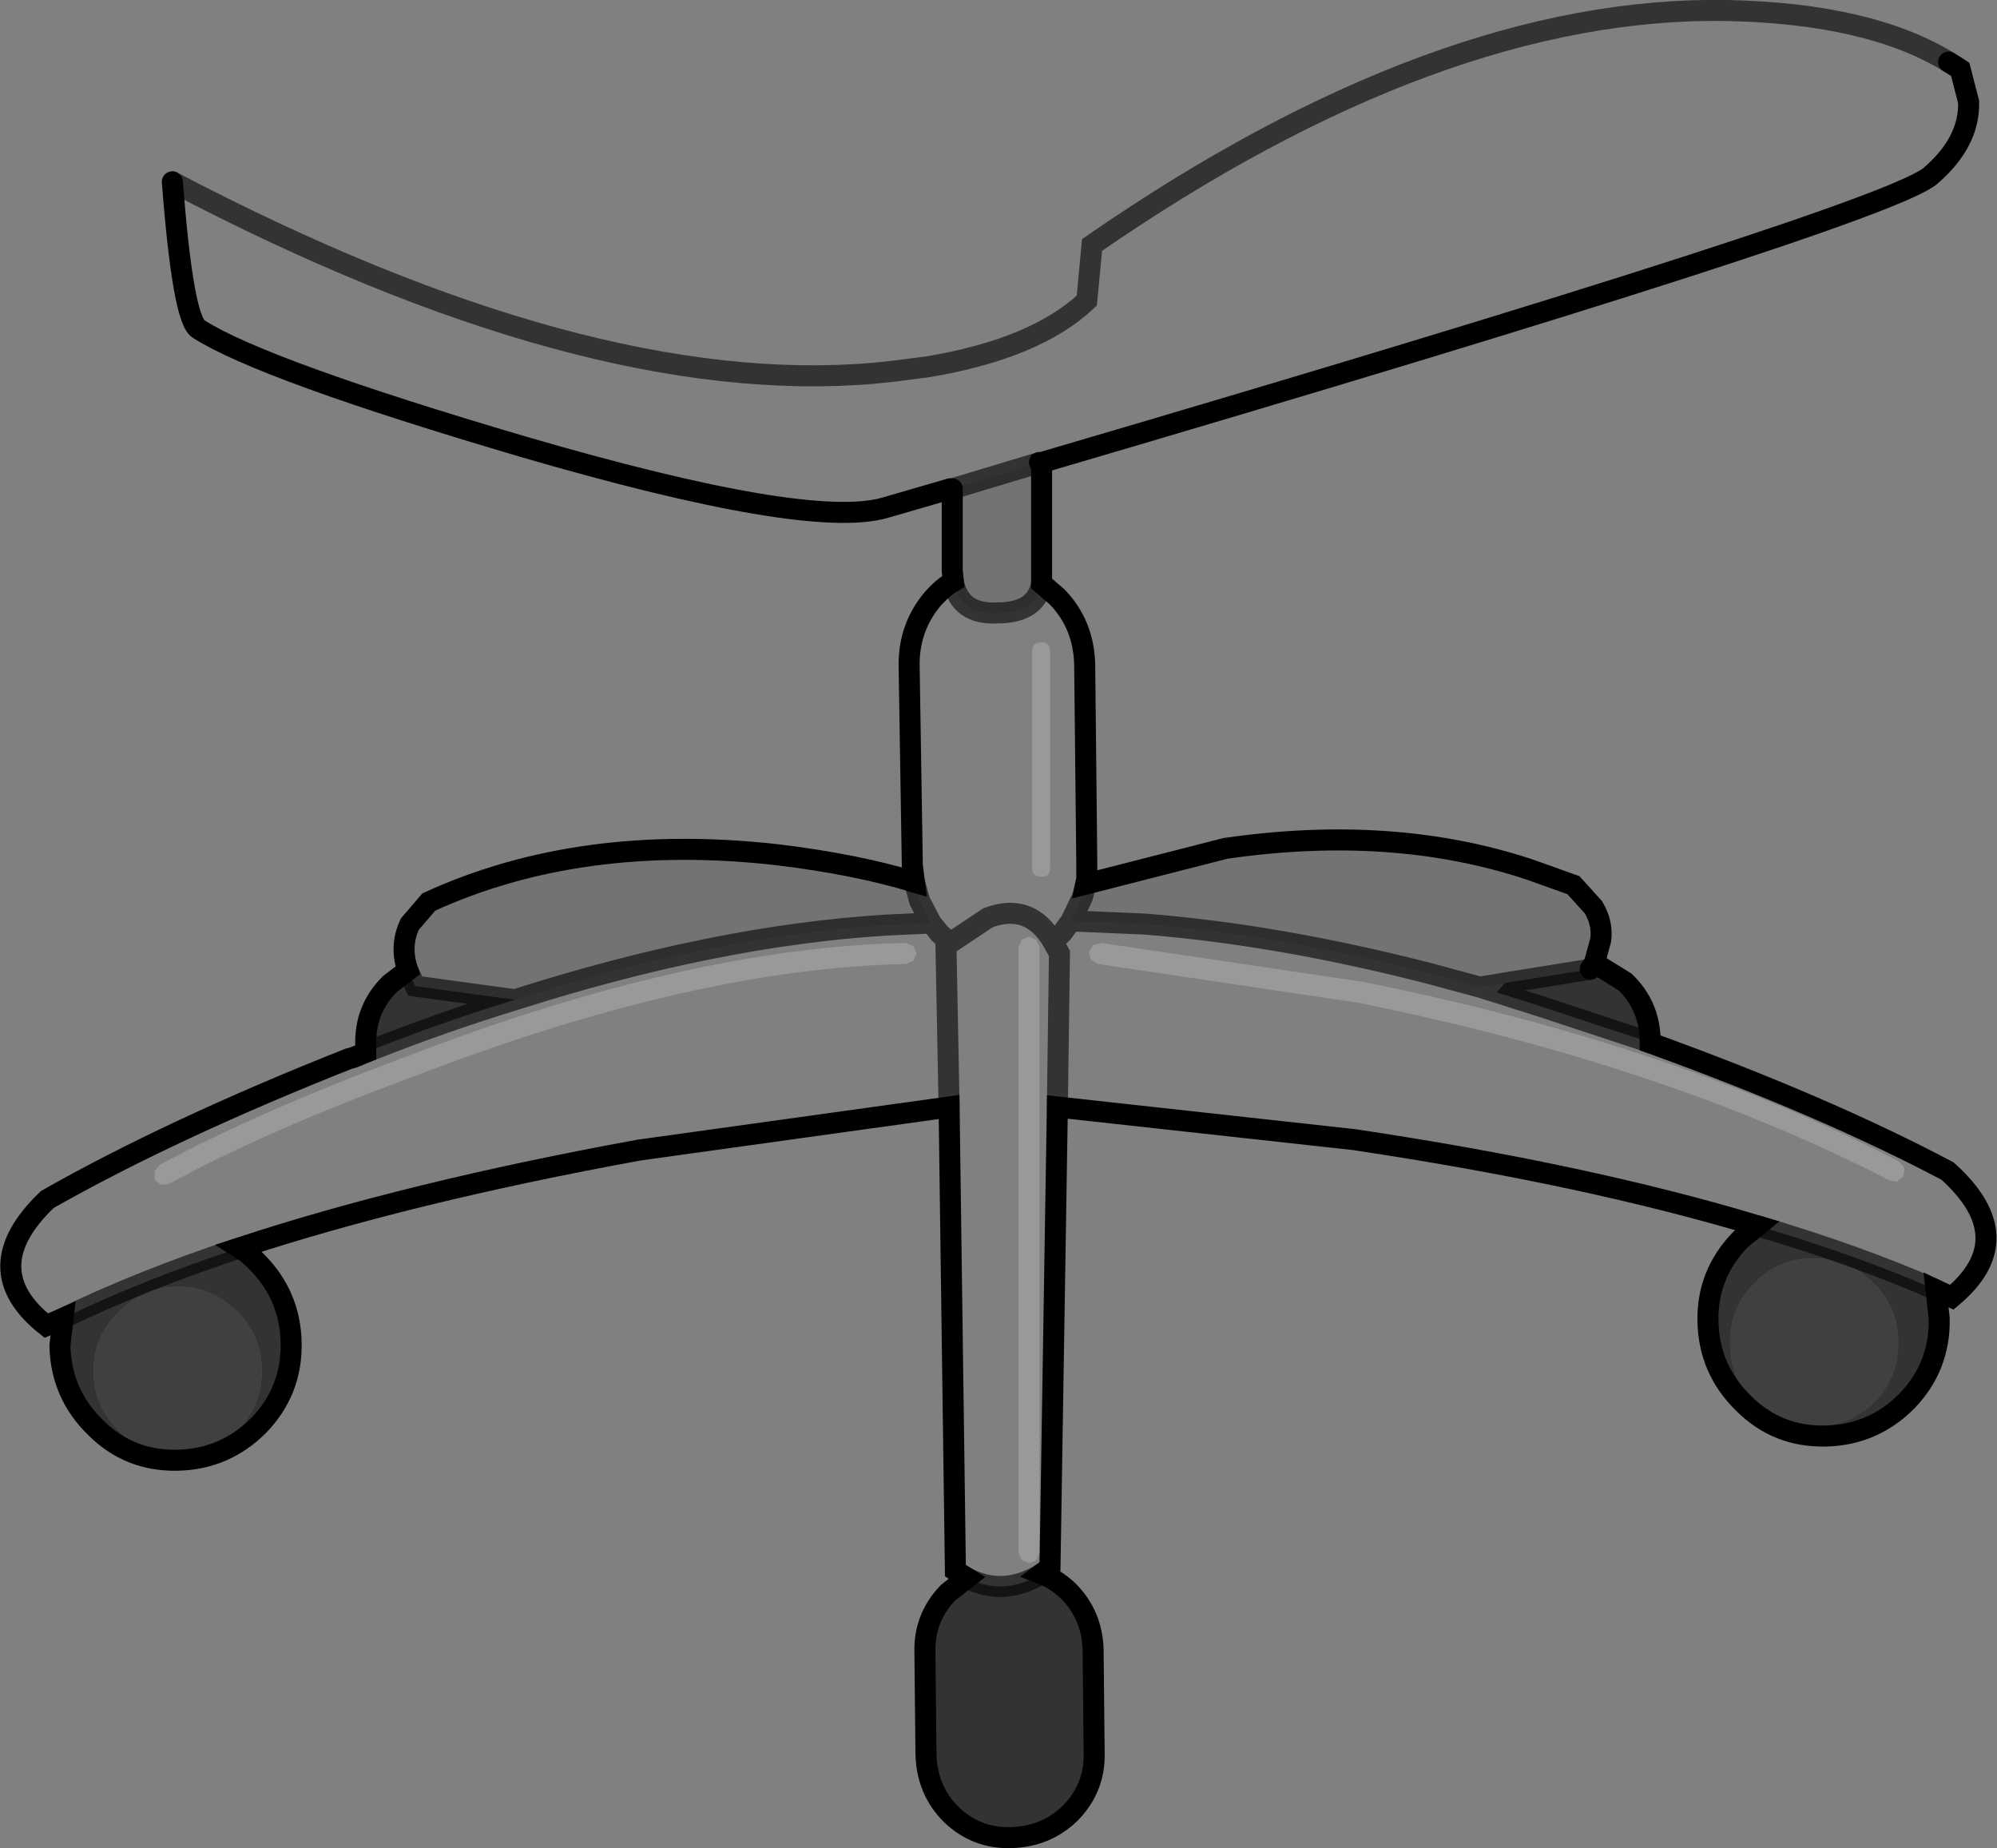 <?xml version="1.0" encoding="UTF-8" standalone="no"?>
<svg xmlns:xlink="http://www.w3.org/1999/xlink" height="87.9px" width="95.0px" xmlns="http://www.w3.org/2000/svg">
  <rect width="100%" height="100%" fill="#808080" stroke="none"/>
  <g transform="matrix(1.0, 0.0, 0.0, 1.0, 41.8, 5.3)">
    <path d="M7.75 16.7 L7.75 21.8 7.75 22.45 Q7.5 23.85 5.65 23.85 3.85 23.95 3.55 22.35 L3.5 21.85 3.5 17.95 7.65 16.7 7.75 16.7 M9.85 36.75 L16.5 35.05 Q24.45 33.9 30.95 36.05 L33.05 36.8 34.0 37.85 Q34.45 38.6 34.35 39.4 L34.05 40.5 33.85 40.8 29.8 41.45 28.6 41.65 26.2 41.0 Q19.0 39.15 12.65 38.65 L9.15 38.5 9.7 37.35 9.85 36.75 M-22.4 40.85 Q-22.8 39.7 -22.3 38.65 L-21.4 37.6 Q-14.2 34.3 -4.85 35.35 -1.1 35.8 1.7 36.65 L1.95 37.55 2.5 38.6 0.35 38.7 Q-7.75 39.2 -17.3 42.25 L-22.05 41.6 -22.4 40.85" fill="#000000" fill-opacity="0.102" fill-rule="evenodd" stroke="none"/>
    <path d="M50.9 -2.35 L51.3 -2.1 51.45 -2.0 51.85 -0.45 Q51.9 1.45 50.05 3.05 47.95 4.9 7.75 16.7 L7.65 16.7 3.5 17.95 3.45 17.95 3.4 17.95 0.3 18.85 Q-3.35 19.9 -16.9 15.95 -29.3 12.3 -32.35 10.35 -33.1 9.9 -33.6 3.35 -13.95 13.65 -0.2 12.45 L0.75 12.35 2.3 12.15 Q7.45 11.3 9.9 9.0 L10.15 6.35 Q26.65 -5.05 40.4 -4.8 47.15 -4.65 50.9 -2.35 M7.75 22.45 L8.5 23.1 Q9.75 24.4 9.8 26.3 L9.9 35.75 9.9 35.85 9.9 36.5 9.85 36.75 9.7 37.35 9.15 38.5 12.65 38.65 Q19.0 39.15 26.2 41.0 L28.6 41.65 29.4 41.9 31.45 42.55 36.3 44.15 36.7 44.3 Q45.0 47.3 50.85 50.4 54.4 53.6 51.05 56.4 L50.3 56.05 Q46.55 54.4 41.8 53.0 33.65 50.55 22.6 48.9 L8.5 47.35 8.15 69.2 7.95 69.4 7.75 69.55 Q5.95 70.65 4.2 69.75 L3.8 69.5 3.65 69.4 3.35 47.35 -11.4 49.4 Q-22.35 51.4 -30.4 54.05 -35.1 55.6 -38.8 57.4 L-39.6 57.75 Q-43.0 55.05 -39.55 51.75 -33.65 48.4 -25.2 45.05 L-25.0 45.0 -24.4 44.75 Q-20.75 43.3 -17.3 42.25 -7.75 39.2 0.35 38.7 L2.5 38.6 1.95 37.55 1.7 36.65 1.6 35.85 1.45 26.45 Q1.4 24.55 2.6 23.15 3.05 22.65 3.55 22.35 3.85 23.95 5.65 23.85 7.5 23.85 7.75 22.45 M8.15 25.65 Q8.15 25.25 7.75 25.25 7.3 25.25 7.3 25.65 L7.3 36.0 Q7.3 36.4 7.75 36.4 8.15 36.4 8.15 36.0 L8.15 25.65 M8.5 47.35 L8.6 40.05 8.3 39.5 8.75 39.05 9.15 38.5 8.75 39.05 8.3 39.5 8.6 40.05 8.5 47.35 M7.15 39.25 L6.8 39.4 6.65 39.75 6.65 68.55 6.8 68.9 7.15 69.05 7.5 68.9 7.65 68.55 7.65 39.75 7.5 39.4 7.15 39.25 M8.3 39.5 Q7.2 37.6 5.2 38.35 L3.4 39.55 2.9 39.1 2.5 38.6 2.9 39.1 3.4 39.55 5.2 38.35 Q7.2 37.6 8.3 39.5 M10.1 40.35 L10.45 40.55 22.85 42.4 Q37.45 45.35 48.1 50.85 L48.45 50.9 48.75 50.65 48.8 50.25 48.55 49.95 Q37.75 44.35 23.05 41.4 L10.6 39.55 10.2 39.65 10.0 40.0 10.1 40.35 M3.4 39.55 L3.2 39.65 3.35 47.35 3.2 39.65 3.4 39.55 M1.3 39.55 Q-9.0 39.75 -22.6 45.0 -29.45 47.55 -34.2 50.1 L-34.45 50.4 -34.45 50.8 -34.15 51.05 -33.75 51.0 Q-29.05 48.45 -22.25 45.95 -8.8 40.75 1.3 40.55 L1.65 40.4 1.8 40.05 1.65 39.7 1.3 39.55" fill="#ffffff" fill-opacity="0.0" fill-rule="evenodd" stroke="none"/>
    <path d="M8.15 25.65 L8.15 36.0 Q8.15 36.4 7.75 36.4 7.3 36.4 7.3 36.0 L7.3 25.65 Q7.3 25.25 7.75 25.25 8.15 25.25 8.15 25.65 M7.15 39.25 L7.5 39.4 7.65 39.75 7.65 68.55 7.5 68.9 7.15 69.05 6.8 68.9 6.65 68.55 6.65 39.75 6.8 39.4 7.15 39.25 M10.1 40.35 L10.0 40.0 10.2 39.65 10.6 39.55 23.05 41.4 Q37.75 44.35 48.55 49.95 L48.8 50.25 48.75 50.65 48.45 50.9 48.1 50.85 Q37.45 45.35 22.85 42.4 L10.45 40.55 10.1 40.35 M1.3 39.55 L1.65 39.7 1.8 40.05 1.65 40.4 1.3 40.55 Q-8.8 40.75 -22.25 45.95 -29.05 48.45 -33.75 51.0 L-34.15 51.05 -34.45 50.8 -34.45 50.4 -34.2 50.1 Q-29.45 47.55 -22.6 45.0 -9.0 39.75 1.3 39.55" fill="#ffffff" fill-opacity="0.2" fill-rule="evenodd" stroke="none"/>
    <path d="M34.05 40.5 L35.5 41.4 Q36.7 42.55 36.7 44.25 L36.7 44.3 36.3 44.15 31.45 42.55 29.4 41.9 29.75 41.5 29.8 41.45 33.85 40.8 34.05 40.5 M50.3 56.05 L50.45 57.4 Q50.5 59.7 48.9 61.35 47.3 62.95 45.05 63.0 42.75 63.05 41.15 61.45 39.5 59.85 39.45 57.55 39.4 55.3 41.0 53.65 L41.8 53.0 Q46.55 54.4 50.3 56.05 M7.75 69.55 Q8.4 69.8 9.0 70.35 10.15 71.5 10.2 73.15 L10.25 78.05 Q10.3 79.7 9.15 80.9 8.0 82.05 6.3 82.1 4.65 82.15 3.45 81.0 2.3 79.85 2.25 78.15 L2.2 73.3 Q2.15 71.65 3.3 70.45 L4.2 69.75 Q5.95 70.65 7.75 69.55 M-30.4 54.05 Q-30.0 54.3 -29.6 54.7 -28.0 56.3 -27.95 58.55 -27.9 60.85 -29.5 62.5 -31.1 64.1 -33.35 64.15 -35.65 64.2 -37.25 62.6 -38.9 61.0 -38.95 58.7 L-38.8 57.4 Q-35.1 55.6 -30.4 54.05 M-24.4 44.75 L-24.4 44.4 Q-24.45 42.7 -23.25 41.5 L-22.4 40.85 -22.05 41.6 -17.3 42.25 Q-20.75 43.3 -24.4 44.75 M41.65 55.75 Q40.5 56.9 40.5 58.55 40.5 60.25 41.65 61.4 42.8 62.55 44.5 62.55 46.15 62.55 47.35 61.4 48.5 60.25 48.5 58.55 48.5 56.9 47.35 55.75 46.15 54.55 44.5 54.55 42.8 54.55 41.65 55.75 M-36.15 57.1 Q-37.35 58.25 -37.35 59.9 -37.35 61.55 -36.15 62.75 -35.0 63.9 -33.35 63.9 -31.7 63.9 -30.5 62.75 -29.35 61.55 -29.35 59.9 -29.35 58.25 -30.5 57.1 -31.7 55.9 -33.35 55.9 -35.0 55.9 -36.15 57.1" fill="#000000" fill-opacity="0.6" fill-rule="evenodd" stroke="none"/>
    <path d="M41.65 55.75 Q42.8 54.55 44.5 54.55 46.15 54.55 47.35 55.75 48.5 56.9 48.5 58.55 48.5 60.25 47.35 61.4 46.15 62.55 44.5 62.55 42.8 62.55 41.65 61.4 40.5 60.25 40.5 58.55 40.5 56.9 41.65 55.75 M-36.15 57.1 Q-35.0 55.9 -33.35 55.9 -31.7 55.9 -30.5 57.1 -29.35 58.25 -29.35 59.9 -29.35 61.55 -30.5 62.75 -31.7 63.9 -33.35 63.9 -35.0 63.9 -36.15 62.75 -37.35 61.55 -37.35 59.9 -37.35 58.25 -36.15 57.1" fill="#000000" fill-opacity="0.502" fill-rule="evenodd" stroke="none"/>
    <path d="M50.9 -2.35 L51.3 -2.1 51.45 -2.0 51.85 -0.45 Q51.9 1.45 50.05 3.05 47.95 4.9 7.75 16.7 L7.75 21.8 7.75 22.45 8.5 23.1 Q9.75 24.4 9.8 26.3 L9.9 35.75 9.9 35.85 9.9 36.5 9.85 36.75 16.5 35.05 Q24.45 33.9 30.95 36.05 L33.05 36.8 34.0 37.85 Q34.45 38.6 34.35 39.4 L34.05 40.5 35.5 41.4 Q36.7 42.55 36.7 44.25 L36.7 44.3 Q45.0 47.3 50.85 50.4 54.4 53.6 51.05 56.4 L50.3 56.05 50.45 57.4 Q50.5 59.7 48.9 61.35 47.3 62.95 45.05 63.0 42.75 63.05 41.15 61.45 39.5 59.85 39.45 57.55 39.4 55.3 41.0 53.65 L41.8 53.0 Q33.65 50.55 22.6 48.9 L8.5 47.35 8.15 69.2 7.95 69.4 7.75 69.55 Q8.4 69.8 9.0 70.35 10.15 71.5 10.2 73.15 L10.25 78.05 Q10.3 79.7 9.15 80.9 8.0 82.05 6.3 82.1 4.65 82.15 3.45 81.0 2.3 79.85 2.25 78.15 L2.2 73.3 Q2.15 71.65 3.3 70.45 L4.2 69.75 3.8 69.5 3.65 69.4 3.35 47.35 -11.4 49.4 Q-22.35 51.4 -30.4 54.05 -30.0 54.3 -29.6 54.7 -28.0 56.3 -27.95 58.55 -27.9 60.85 -29.5 62.5 -31.1 64.1 -33.35 64.15 -35.65 64.2 -37.25 62.6 -38.9 61.0 -38.95 58.7 L-38.8 57.4 -39.6 57.75 Q-43.0 55.05 -39.55 51.75 -33.65 48.4 -25.2 45.05 L-25.0 45.0 -24.4 44.75 -24.4 44.4 Q-24.45 42.7 -23.25 41.5 L-22.4 40.85 Q-22.8 39.7 -22.3 38.65 L-21.4 37.6 Q-14.2 34.3 -4.85 35.35 -1.1 35.8 1.7 36.65 L1.6 35.85 1.45 26.45 Q1.4 24.55 2.6 23.15 3.05 22.65 3.55 22.35 L3.5 21.85 3.5 17.95 M3.4 17.95 L0.3 18.85 Q-3.35 19.9 -16.9 15.95 -29.3 12.3 -32.35 10.35 -33.1 9.9 -33.6 3.35 M7.75 16.7 L7.65 16.7 M33.85 40.8 L34.05 40.5" fill="none" stroke="#000000" stroke-linecap="round" stroke-linejoin="miter-clip" stroke-miterlimit="3.0" stroke-width="1.0"/>
    <path d="M3.5 17.95 L3.45 17.95 3.4 17.95 M-33.6 3.35 Q-13.95 13.65 -0.2 12.45 L0.75 12.35 2.3 12.15 Q7.45 11.3 9.9 9.0 L10.15 6.35 Q26.65 -5.05 40.4 -4.8 47.15 -4.65 50.9 -2.35 M7.65 16.7 L3.5 17.95 M7.75 22.45 Q7.5 23.85 5.65 23.85 3.85 23.95 3.55 22.35 M9.85 36.75 L9.7 37.35 9.15 38.5 12.65 38.65 Q19.0 39.15 26.2 41.0 L28.6 41.65 29.8 41.45 33.85 40.8 M9.15 38.5 L8.75 39.05 8.3 39.5 8.6 40.05 8.5 47.35 M2.5 38.6 L2.9 39.1 3.4 39.55 5.2 38.35 Q7.2 37.6 8.3 39.5 M3.35 47.35 L3.2 39.65 3.4 39.55 M2.5 38.6 L0.35 38.7 Q-7.75 39.2 -17.3 42.25 -20.75 43.3 -24.4 44.75 M2.5 38.6 L1.95 37.55 1.7 36.65 M29.4 41.9 L28.6 41.65 M29.4 41.9 L29.75 41.5 29.8 41.45 M36.7 44.3 L36.3 44.15 31.45 42.55 29.4 41.9 M7.75 69.55 Q5.95 70.65 4.2 69.75 M41.8 53.0 Q46.55 54.4 50.3 56.05 M-22.4 40.85 L-22.05 41.6 -17.3 42.25 M-30.4 54.05 Q-35.1 55.6 -38.8 57.4" fill="none" stroke="#000000" stroke-linecap="round" stroke-linejoin="miter-clip" stroke-miterlimit="3.0" stroke-opacity="0.6" stroke-width="1.0"/>
  </g>
</svg>
